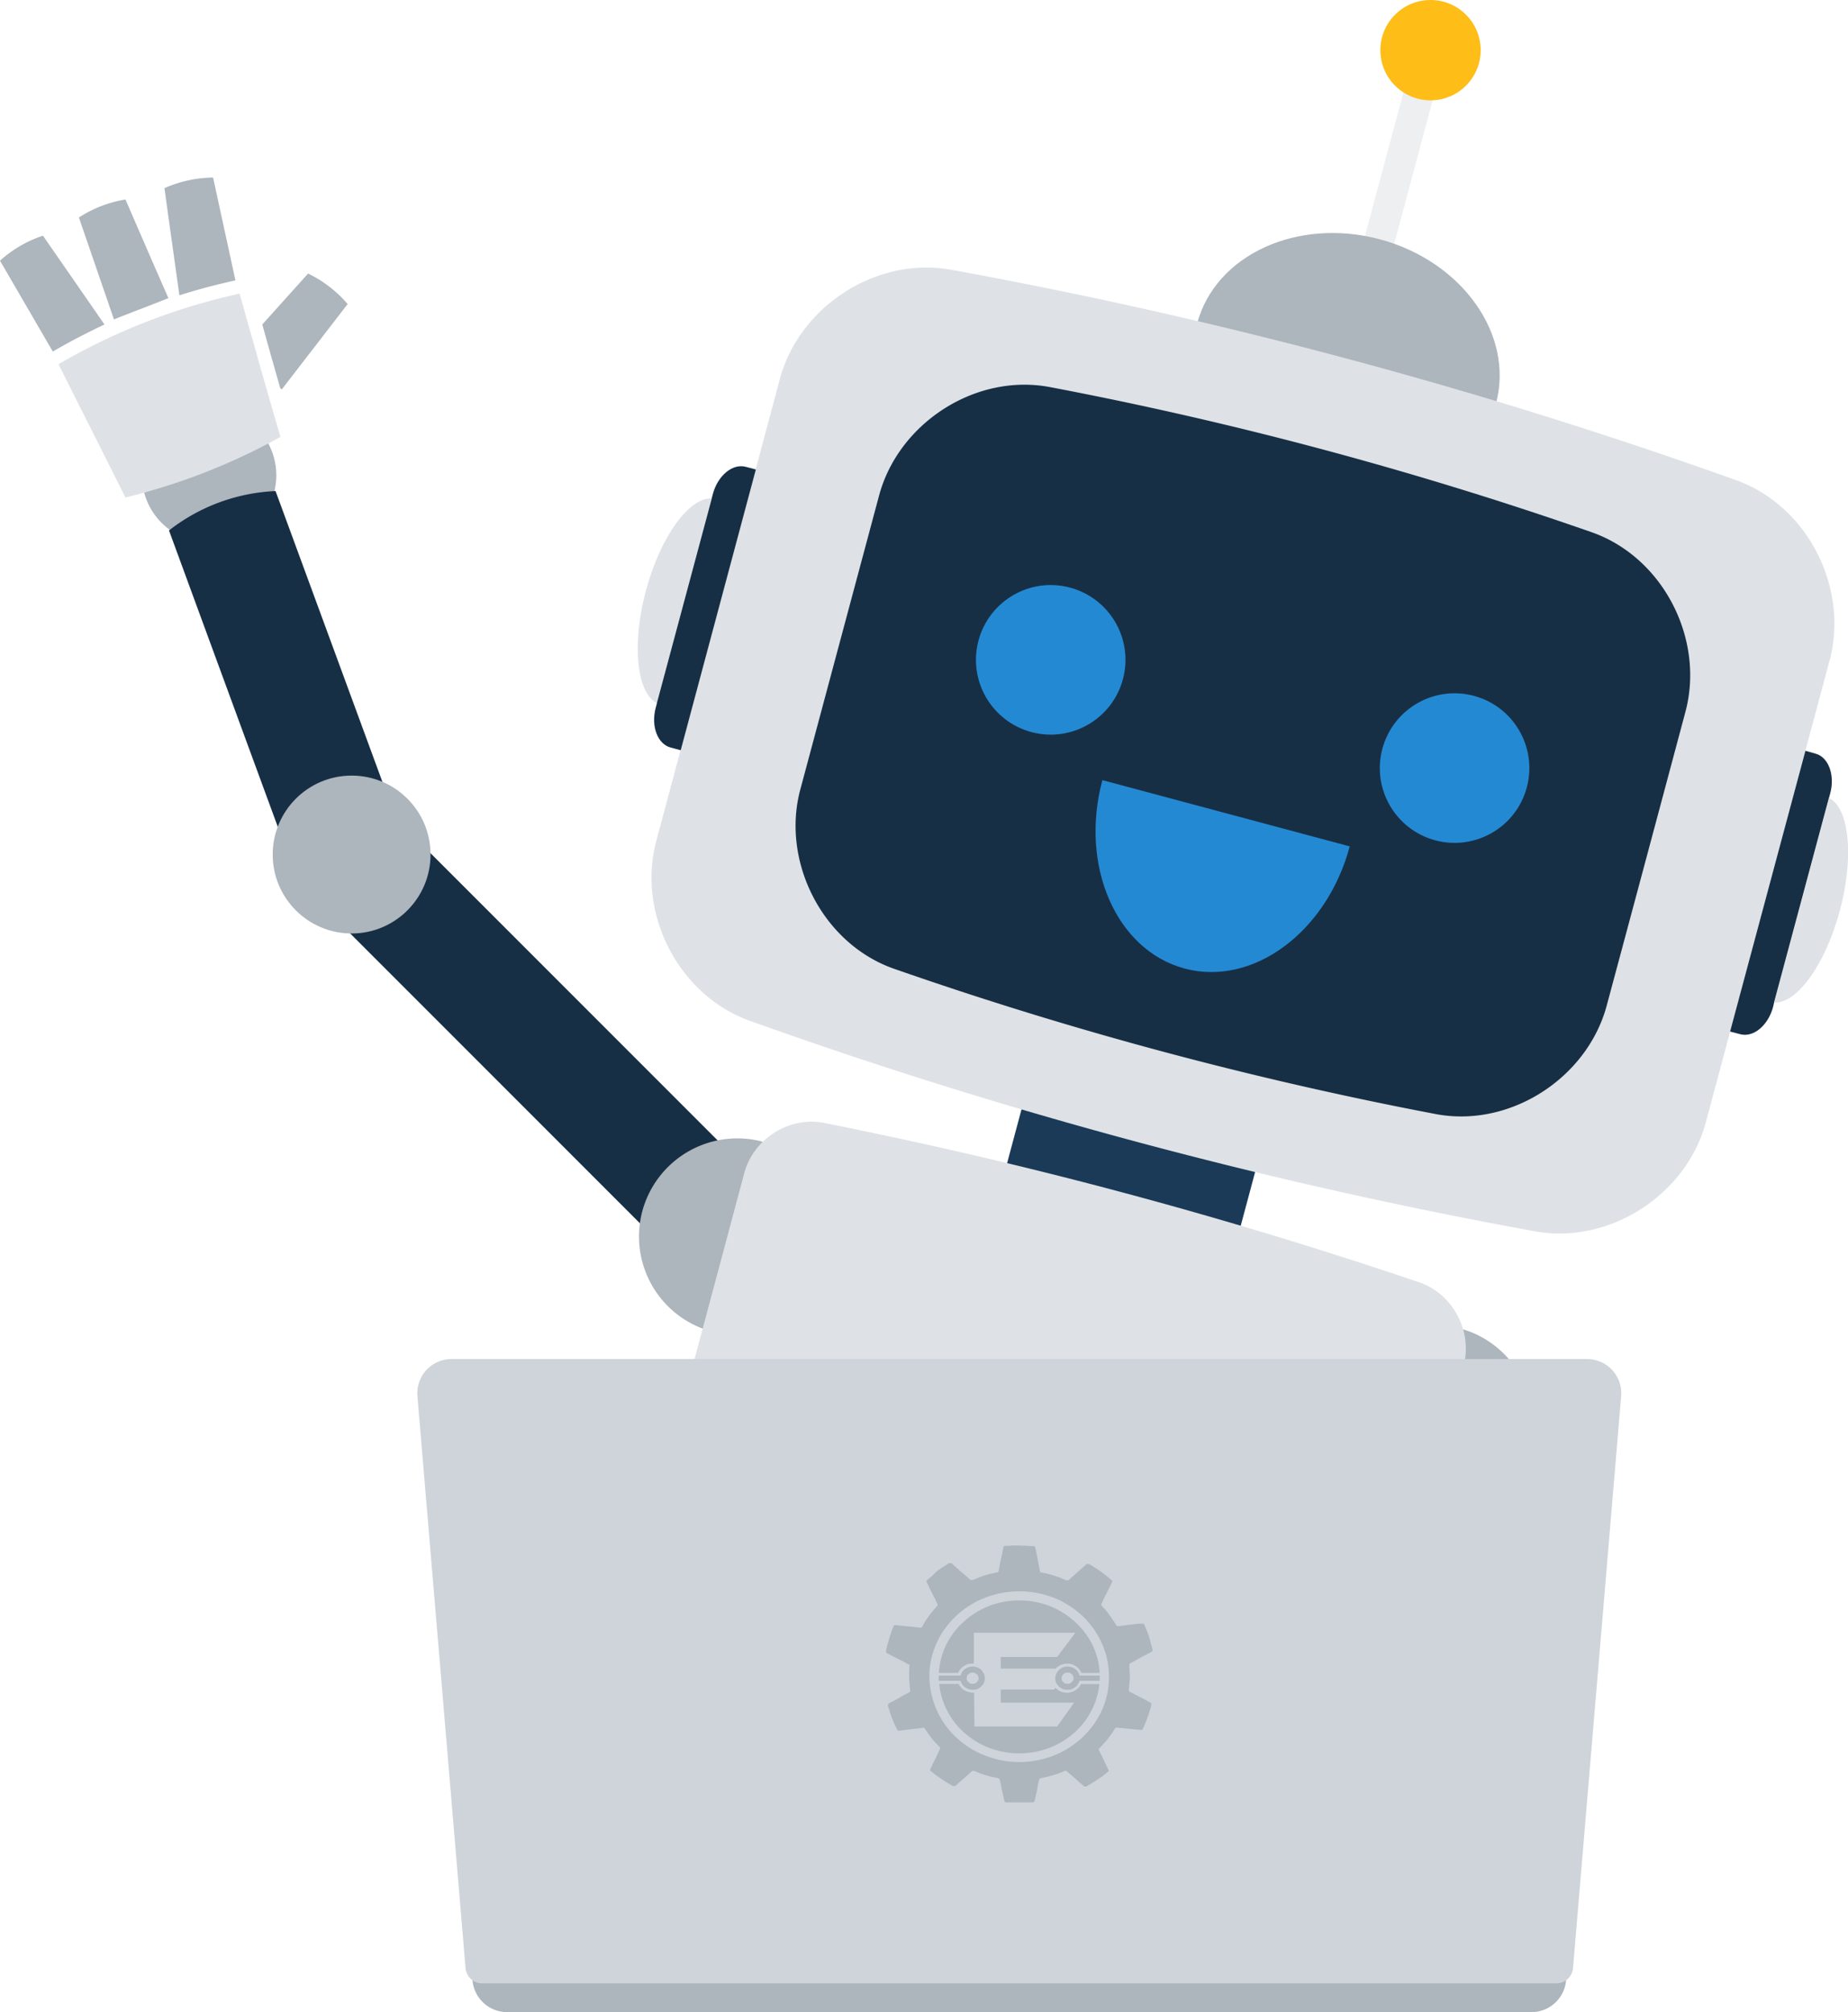<svg xmlns="http://www.w3.org/2000/svg" xmlns:xlink="http://www.w3.org/1999/xlink" viewBox="0 0 976.5 1062.9"><defs><clipPath id="a0b541f5-3c72-4814-af85-be51447993a5" transform="translate(-139.4 -55.6)"><polygon points="609.7 1008.3 606 872 750 872 746.3 1008.3 609.7 1008.3" style="fill:none"/></clipPath></defs><title>robot-hero-vector</title><g id="b1b7c062-5686-42f5-a49d-ea94dfd6332a" data-name="Robot"><g id="eeb607bf-a298-4e68-aa94-5bb78f054b62" data-name="Arm"><g id="b6bc9e7b-d784-4bd4-82ec-d633a8bca716" data-name="Arm"><line x1="200.5" y1="466.1" x2="364.1" y2="629.7" style="fill:#172f45"/><rect x="391.7" y="487.8" width="60" height="231.4" transform="translate(-442.6 419.4) rotate(-45)" style="fill:#172f45"/></g><circle id="b8453e8f-1560-4e06-835d-88b20d1c2775" data-name="Wrist Joint" cx="110.5" cy="251.1" r="35.5" style="fill:#adb5bd"/><g id="a8967e3f-ef48-495e-950a-9a8eee562165" data-name="Hand"><path id="f7315267-0af7-4f00-8be8-97a0075792e7" data-name="Thumb Finger" d="M302.2,200.1,278,227l1.2,4.3,2.7,9.7,5.6,19.7.8.6,34.8-45.1A64.7,64.7,0,0,0,302.2,200.1Z" transform="translate(-139.4 -55.6)" style="fill:#adb5bd"/><path id="b92495ed-f31e-4c6b-aef9-3dbc3c3d816f" data-name="Pinky Finger" d="M194.6,227l-32.5-46.9a63.9,63.9,0,0,0-22.7,13.2l27.9,48C176.2,236.1,185.3,231.4,194.6,227Z" transform="translate(-139.4 -55.6)" style="fill:#adb5bd"/><path id="b20fd271-d93d-4c4f-9fd9-2b0cdc767469" data-name="Index Finger" d="M252,149.4a64.9,64.9,0,0,0-25.7,5.6c2.6,19,5.3,37.9,7.9,56.6,9.7-3.1,19.6-5.7,29.6-7.9" transform="translate(-139.4 -55.6)" style="fill:#adb5bd"/><path id="e2a7262b-608a-43a6-81ba-7874d28b90df" data-name="Middle Finger" d="M215.6,218.1l12.8-5c-7.6-17.2-15.1-34.6-22.7-52.1a63.7,63.7,0,0,0-24.6,9.5l18.5,53.8,12.8-5Z" transform="translate(-139.4 -55.6)" style="fill:#adb5bd"/><path id="b7d2e21f-0270-4396-9eb0-ce9b8e40134b" data-name="Palm" d="M266,210.7A330.7,330.7,0,0,0,170.3,248l35.4,70.4a331.1,331.1,0,0,0,81.9-32q-6.5-22.2-12.6-43.8c-.9-3.3-1.8-6.6-2.8-9.9C270.1,225.3,268.1,218,266,210.7Z" transform="translate(-139.4 -55.6)" style="fill:#dee2e6"/></g><g id="ba3bb1fd-6f06-4acd-9cf3-9a328df9527b" data-name="Forearm"><path d="M255.2,321l72.4,196.9" transform="translate(-139.4 -55.6)" style="fill:#172f45"/><path d="M299.4,528.3Q264,432,228.7,335.8A98.4,98.4,0,0,1,285,315l70.8,192.6Z" transform="translate(-139.4 -55.6)" style="fill:#172f45"/></g><circle id="b1036adf-1553-4133-ac84-aa4d4f17cab6" data-name="Arm Joint" cx="185.8" cy="451.4" r="41.7" style="fill:#adb5bd"/></g><g id="ba290623-1578-4199-aec0-63a36e9e1295" data-name="Head"><g id="b225115d-a67c-4c5c-870c-d1628b97f098" data-name="Antenna"><rect id="a5c4f414-89d3-40f8-8d3e-deac4a472b68" data-name="Antenna" x="836.9" y="136.8" width="83.2" height="16" transform="translate(371.8 900.3) rotate(-75)" style="fill:#eeeff1"/><path id="f078991a-5cc1-4e65-a6ea-b595b0626cb7" data-name="Cap" d="M868.5,182c-43.6-11.6-86.8,8.2-96.5,44.4l157.9,42.3C939.6,232.5,912.1,193.7,868.5,182Z" transform="translate(-139.4 -55.6)" style="fill:#adb5bd"/><circle cx="755.9" cy="26.5" r="26.5" style="fill:#febd17"/></g><rect id="ba74de98-5777-47d7-89fe-c0fb54ed3165" data-name="Neck" x="672.7" y="643.4" width="127.8" height="62.07" transform="translate(60.2 -223.3) rotate(15)" style="fill:#1a3a57"/><path id="e113d1c2-d41c-4b38-b0d3-4535659542bf" data-name="Head" d="M950.9,706.1A2620.3,2620.3,0,0,1,535.2,594.7c-37.5-13.7-59.3-56.8-49-94.9l65.3-244.1c10.3-38.1,50.6-64.5,90-57.7a2631,2631,0,0,1,415.7,111.4c37.5,13.7,59.2,56.8,49,95l-65.4,244C1030.6,686.5,990.2,713,950.9,706.1Z" transform="translate(-139.4 -55.6)" style="fill:#dee2e6"/><path id="afef5e62-2de5-43d2-a904-d1f84b18e5bd" data-name="Screen" d="M898.6,644.2a2007.6,2007.6,0,0,1-287.2-77c-37.5-13.4-59.3-56.6-49.1-94.6l41.6-155.2c10.2-38.1,50.6-64.6,89.9-57.4a2006,2006,0,0,1,287.1,76.9c37.6,13.5,59.3,56.6,49.1,94.7q-20.7,77.5-41.6,155.2C978.2,624.8,937.8,651.3,898.6,644.2Z" transform="translate(-139.4 -55.6)" style="fill:#172f45"/><g id="e0f6ae42-9026-41ef-a4dd-9d86fbc0ef6b" data-name="Face"><circle cx="908.1" cy="461.3" r="39.5" transform="translate(88 1163.5) rotate(-75)" style="fill:#2489d3"/><circle cx="694.6" cy="404.1" r="39.5" transform="translate(-14.9 914.9) rotate(-75)" style="fill:#2489d3"/><path d="M765.3,567.2c36.1,9.7,75.2-19.2,87.3-64.5l-130.7-35C709.8,513,729.2,557.5,765.3,567.2Z" transform="translate(-139.4 -55.6)" style="fill:#2489d3"/></g><g id="b953b5c7-31a6-427d-b535-90c101cbd030" data-name="Ears"><path d="M1111.6,536.6c7.6-28.4,5-54-5.7-59.5l-29,108.1C1088.9,585.9,1104,565,1111.6,536.6Z" transform="translate(-139.4 -55.6)" style="fill:#dee2e6"/><path d="M1105.9,476.9l.6-2.2c2.6-9.7-.9-19.2-7.8-21l-5.3-1.5-39.8,148.3,5.3,1.4c7,1.9,14.7-4.5,17.4-14.3l.5-2.2v-.2l29-108.1Z" transform="translate(-139.4 -55.6)" style="fill:#172f45"/><path d="M480.7,367.6c-7.6,28.3-4.9,54,5.8,59.4l28.9-108.1C503.5,318.3,488.3,339.2,480.7,367.6Z" transform="translate(-139.4 -55.6)" style="fill:#dee2e6"/><path d="M516.1,316.5l-.6,2.2v.2L486.5,427v.2l-.6,2.2c-2.6,9.8.9,19.2,7.9,21.1l5.3,1.4,39.7-148.3-5.3-1.4C526.5,300.3,518.7,306.8,516.1,316.5Z" transform="translate(-139.4 -55.6)" style="fill:#172f45"/></g></g><g id="f7874a5a-3f73-4b06-b721-54d9374d52e7" data-name="Torso"><g id="f501e9d4-f3e0-4394-8b7a-96cb0787f378" data-name="Shoulder Joints"><path d="M478.8,695.4A52,52,0,0,0,515.6,759l26.8-100.3A52,52,0,0,0,478.8,695.4Z" transform="translate(-139.4 -55.6)" style="fill:#adb5bd"/><path d="M912.5,757.8,885.6,858.2a52,52,0,0,0,26.9-100.4Z" transform="translate(-139.4 -55.6)" style="fill:#adb5bd"/></g><path id="eae4f731-4f4a-4e8c-85a8-53af1f0932c4" data-name="Body" d="M829.7,1086.9l-380-101.8q41.6-155,83-309.9c4.9-18.1,23.8-30.1,42.3-26.4A2495.6,2495.6,0,0,1,889.4,733c17.8,6.1,28.2,25.9,23.4,44Z" transform="translate(-139.4 -55.6)" style="fill:#dee2e6"/></g></g><g id="a59cbc81-c427-4f0f-90a3-0ce044f52c3a" data-name="Laptop"><path id="bbeb9d31-6e76-401f-8d22-d868f50a0d6e" data-name="Keyboard" d="M948.5,1118.5h-541a18.4,18.4,0,0,1-18.5-18.2H967A18.4,18.4,0,0,1,948.5,1118.5Z" transform="translate(-139.4 -55.6)" style="fill:#adb5bd"/><path id="f0b6c436-9d8b-4a84-8807-e7e2e344f0b6" data-name="Screen" d="M961.9,1103.3H394.1a8.8,8.8,0,0,1-8.7-8.1L360,793.5a18.1,18.1,0,0,1,17.9-20H978.1a18.1,18.1,0,0,1,17.9,20l-25.4,301.7A8.8,8.8,0,0,1,961.9,1103.3Z" transform="translate(-139.4 -55.6)" style="fill:#ced4da"/><g id="a9e81713-ab11-43e5-9312-3f33a89401f3" data-name="Company Logo"><g style="isolation:isolate"><g style="clip-path:url(#a0b541f5-3c72-4814-af85-be51447993a5)"><path d="M678,901a44.7,44.7,0,0,0-16.1,3,43.3,43.3,0,0,0-13.3,8.3,40.5,40.5,0,0,0-9.2,12.1,39.6,39.6,0,0,0-3.9,14.9h10.2a8.2,8.2,0,0,1,1.2-2,6.1,6.1,0,0,1,1.7-1.5,8.4,8.4,0,0,1,2.1-1.1,10.1,10.1,0,0,1,2.5-.3h.8V918.1h53.6L698,930.9H668.2V937h29a6.9,6.9,0,0,1,1.3-1.1l1.4-.8,1.6-.5a5.5,5.5,0,0,1,1.8-.2,10.1,10.1,0,0,1,2.5.3,8.4,8.4,0,0,1,2.1,1.1,6.1,6.1,0,0,1,1.7,1.5,8.2,8.2,0,0,1,1.2,2h9.7a39.6,39.6,0,0,0-3.9-14.9,40.5,40.5,0,0,0-9.2-12.1,43.3,43.3,0,0,0-13.3-8.3,44.7,44.7,0,0,0-16.1-3" transform="translate(-139.4 -55.6)" style="fill:#adb5bd"/><path d="M720.3,945.2h-9.7a8,8,0,0,1-3,3.3,6.7,6.7,0,0,1-2.1.9,5.9,5.9,0,0,1-2.3.4l-1.8-.2-1.6-.5-1.4-.8-1.3-1.1-.7.9H668.2V955h38.8L698,967.6H654.3l-.2-17.9h-.8a5.9,5.9,0,0,1-2.3-.4,6.7,6.7,0,0,1-2.1-.9,8,8,0,0,1-3-3.3H635.7a37.7,37.7,0,0,0,4.4,14.5,39.1,39.1,0,0,0,9.3,11.7,42.6,42.6,0,0,0,13,7.7,44.9,44.9,0,0,0,31.2,0,42.6,42.6,0,0,0,13-7.7,39.1,39.1,0,0,0,9.3-11.7,37.7,37.7,0,0,0,4.4-14.5" transform="translate(-139.4 -55.6)" style="fill:#adb5bd"/><path d="M653.3,945.1l-1.2-.2-1-.7-.7-.9a3.7,3.7,0,0,1,0-2.4,3.1,3.1,0,0,1,.7-.9l1-.7,1.2-.2,1.2.2,1,.7a2,2,0,0,1,.7.9,2.6,2.6,0,0,1,0,2.4,2.4,2.4,0,0,1-.6.9l-1,.7-1.3.2m0-9.2a7.8,7.8,0,0,0-2.2.4,6.9,6.9,0,0,0-1.9,1,6.7,6.7,0,0,0-1.4,1.5,10.8,10.8,0,0,0-.8,1.9H635.4v2.8H647a6.6,6.6,0,0,0,.9,1.9,6.7,6.7,0,0,0,1.4,1.5l1.9,1a7.8,7.8,0,0,0,2.2.3,6.9,6.9,0,0,0,2.5-.4,7.2,7.2,0,0,0,2-1.4,5.2,5.2,0,0,0,1.4-1.9,6,6,0,0,0,.5-2.4,6.4,6.4,0,0,0-.5-2.4,14.3,14.3,0,0,0-1.4-2,7.4,7.4,0,0,0-2.1-1.3,7,7,0,0,0-2.5-.5" transform="translate(-139.4 -55.6)" style="fill:#adb5bd"/><path d="M703.5,945.1l-1.2-.2a2.6,2.6,0,0,1-1-.7,2.8,2.8,0,0,1-.7-.9,1.7,1.7,0,0,1-.2-1.2,2.5,2.5,0,0,1,.2-1.2,3.1,3.1,0,0,1,.7-.9l1-.7,1.2-.2,1.3.2,1,.7a2.8,2.8,0,0,1,.6.9,2.6,2.6,0,0,1,0,2.4l-.7.9-1,.7-1.2.2m.1-9.2a7.5,7.5,0,0,0-2.6.5,8.6,8.6,0,0,0-2,1.3,6.6,6.6,0,0,0-1.4,2,6.5,6.5,0,0,0-.6,2.4,6,6,0,0,0,.5,2.4,6.7,6.7,0,0,0,1.4,1.9,9,9,0,0,0,2,1.4,7.5,7.5,0,0,0,2.6.4,7.6,7.6,0,0,0,2.1-.3l1.9-1a5,5,0,0,0,1.4-1.5,6.6,6.6,0,0,0,.9-1.9h10.7v-2.8H709.8a4.6,4.6,0,0,0-.8-1.9,5,5,0,0,0-1.4-1.5,6.4,6.4,0,0,0-1.8-1,8.5,8.5,0,0,0-2.2-.4" transform="translate(-139.4 -55.6)" style="fill:#adb5bd"/><path d="M677.9,986.4h-.3a49.8,49.8,0,0,1-18.3-3.7,44.9,44.9,0,0,1-14.9-9.6,43.7,43.7,0,0,1-10-14.1,44.7,44.7,0,0,1-3.9-17.4,41.8,41.8,0,0,1,3.4-17.1,44.6,44.6,0,0,1,9.9-14.5,46.3,46.3,0,0,1,15.1-10,49.5,49.5,0,0,1,19-3.8h1.2a50.2,50.2,0,0,1,18.8,4.1,48.3,48.3,0,0,1,14.8,10.2,46.1,46.1,0,0,1,9.6,14.7,43.5,43.5,0,0,1-.8,34.2,46.7,46.7,0,0,1-10.2,14,48,48,0,0,1-14.9,9.5,50.8,50.8,0,0,1-18.5,3.5M678,872h-3.7l-1.8.2h-2.3l-.3.2c-.1,0-.1.1-.2.2s-.1.3-.1.5l-.6,3.1c-.2,1-.4,2-.7,3l-.6,3.1-.6,3.1a.4.4,0,0,1-.1.3c0,.1-.1.2-.1.3l-.3.2h-.4l-3.3.7-3.2.9-3.1,1.1-3.1,1.3h-1.3a.2.2,0,0,1-.2-.2l-.3-.2-2.3-2.1-2.4-2-2.3-2.1-2.4-2.1c0-.1-.1-.1-.2-.2H641l-3.1,1.9-3,2L632,888l-2.8,2.3-.2.3v.5c0,.1.1.3.1.4a24.4,24.4,0,0,1,1.4,2.8l1.4,2.8c.4.9.9,1.8,1.4,2.7l1.3,2.8c.1.2.2.3.2.5s.1.2,0,.4a.8.8,0,0,1-.1.4l-.3.3-2.2,2.5c-.7.9-1.4,1.7-2,2.6l-1.9,2.7-1.6,2.9-.3.3a.2.2,0,0,1-.2.2h-1l-3.1-.4-3.1-.3-3.1-.3-3.2-.3h-.8c0,.1-.1.1-.2.2s-.1.2-.1.3a17.5,17.5,0,0,0-1.2,3.2,30.1,30.1,0,0,0-1.1,3.2l-.9,3.2c-.3,1.1-.5,2.2-.8,3.3v.6a.6.6,0,0,0,.1.4l.3.3.5.3,2.7,1.4,2.8,1.4,2.7,1.4,2.7,1.5h.2l.2.2.2.3v.2c-.1,1-.1,2.1-.2,3.2v3.2c.1,1.1.1,2.2.2,3.3s.2,2.1.4,3.2v.4a.4.4,0,0,1-.1.3c0,.1-.1.2-.2.3l-.3.2-2.7,1.4-2.6,1.5-2.7,1.5-2.7,1.4-.3.2-.2.3v.7c.3,1.1.7,2.2,1,3.3s.7,2.1,1.1,3.2l1.3,3.1,1.5,3.1.2.3a.2.2,0,0,0,.2.2h.9l3-.4,3.1-.4,3.1-.3,3-.4h.7c.1.1.2.1.2.2l.2.2,1.7,2.6c.6.8,1.2,1.7,1.9,2.5a22,22,0,0,0,2,2.3,23.9,23.9,0,0,0,2.2,2.3c0,.1.1.2.2.3s.1.1.1.2v.3l-.2.4-1.2,2.6-1.2,2.6c-.5.9-.9,1.7-1.3,2.6l-1.2,2.6-.2.4v.3l.2.3.3.3,2.7,2.1,2.9,2,2.9,1.9,3,1.7h1.3l2.2-2,2.2-1.9,2.2-1.9,2.2-2h.2l.3-.2h.4a.1.1,0,0,1,.1.1h.4a.1.1,0,0,0,.1.1l2.9,1.2,3,1,3,.8,3.1.6.5.2a.5.5,0,0,1,.4.2.8.8,0,0,1,.2.4c.1.2.2.3.2.5l.6,2.7a25.6,25.6,0,0,0,.5,2.7l.6,2.6.6,2.7c0,.2.1.3.1.4s.2.3.3.3.2.2.3.2h14.6l.3-.2.3-.2c0-.1.1-.3.1-.4l.6-2.7.6-2.7a27.4,27.4,0,0,0,.5-2.8l.6-2.7c.1-.2.1-.3.2-.4a.5.5,0,0,1,.2-.4l.3-.2.6-.2,3.1-.6,3.1-.9,3.1-1,3-1.2a.1.1,0,0,1,.1-.1h.7c0,.1.1.1.2.1s.1.1.1.2l2.3,1.9,2.3,2,2.2,2,2.3,1.9c0,.1.1.1.2.2h1l3-1.8,2.9-1.8,2.9-2,2.7-2.2.3-.3c.1-.1.1-.1.1-.2V991c0-.1-.1-.2-.1-.3s-.9-1.8-1.3-2.6l-1.2-2.7-1.3-2.6a21,21,0,0,0-1.3-2.6c0-.2,0-.3-.1-.3v-.3c0-.1.1-.2.1-.3l.2-.2a27.3,27.3,0,0,0,2.3-2.5,26.2,26.2,0,0,0,2.2-2.5l2-2.7,1.8-2.8c0-.1.1-.2.2-.3h.2c0-.1.1-.1.2-.1h.5l3.1.3,3.1.3,3,.3,3.1.3h.9l.2-.3c.1,0,.1-.2.2-.3a28.8,28.8,0,0,0,1.3-3.1,16.6,16.6,0,0,0,1.2-3.1,30.1,30.1,0,0,0,1.1-3.2l.9-3.2a.8.8,0,0,0,.1-.4c0-.2,0-.3-.1-.4s-.1-.1-.2-.2a.5.5,0,0,0-.4-.2l-2.6-1.5-2.7-1.4-2.7-1.4-2.7-1.4-.3-.2-.2-.2a.4.4,0,0,1-.1-.3V948l.3-3.1c.1-1.1.2-2.1.2-3.1s0-2.1-.1-3.2-.1-2.1-.2-3.1V935a.4.4,0,0,1,.1-.3c.1-.1.1-.3.2-.3l.5-.3,2.7-1.5,2.7-1.5,2.7-1.4,2.8-1.5.3-.2.2-.3a.4.4,0,0,0,.1-.3V927c-.3-1-.5-2-.8-3s-.5-2-.8-3a24.7,24.7,0,0,0-1-2.9c-.4-1-.7-2-1.2-3l-.4-.9a1.6,1.6,0,0,0-.3-.6c-.2-.2-.3-.3-.5-.3h-2.1l-2.7.3-2.7.3-2.8.4-2.7.3h-.6l-.3-.2c-.1,0-.1-.1-.2-.2s-.2-.2-.2-.3-1.1-1.8-1.7-2.6a22,22,0,0,0-1.7-2.5c-.6-.9-1.3-1.7-1.9-2.5l-2.1-2.3-.3-.4a.4.4,0,0,1-.1-.3V903c0-.1.1-.2.2-.4s.9-1.8,1.3-2.8,1-1.8,1.4-2.7.9-1.9,1.4-2.8l1.3-2.7.2-.4v-.4c0-.1-.1-.2-.1-.3l-.3-.3-2.8-2.3-2.9-2.2-3-2-3.1-1.9h-1.3l-2.4,2.1-2.3,2.1-2.4,2.1-2.3,2.1c-.1.1-.2.1-.2.2h-1.3a.1.1,0,0,0-.1-.1l-3.1-1.3-3.1-1.1-3.2-.9-3.3-.7h-.4l-.3-.2-.2-.3c0-.1-.1-.3-.1-.4l-.6-3-.6-3.1-.6-3-.6-3.1c0-.1-.1-.3-.1-.4l-.3-.3c0-.1-.2-.1-.3-.2h-2.3l-1.8-.2H678" transform="translate(-139.4 -55.6)" style="fill:#adb5bd"/></g></g></g></g></svg>